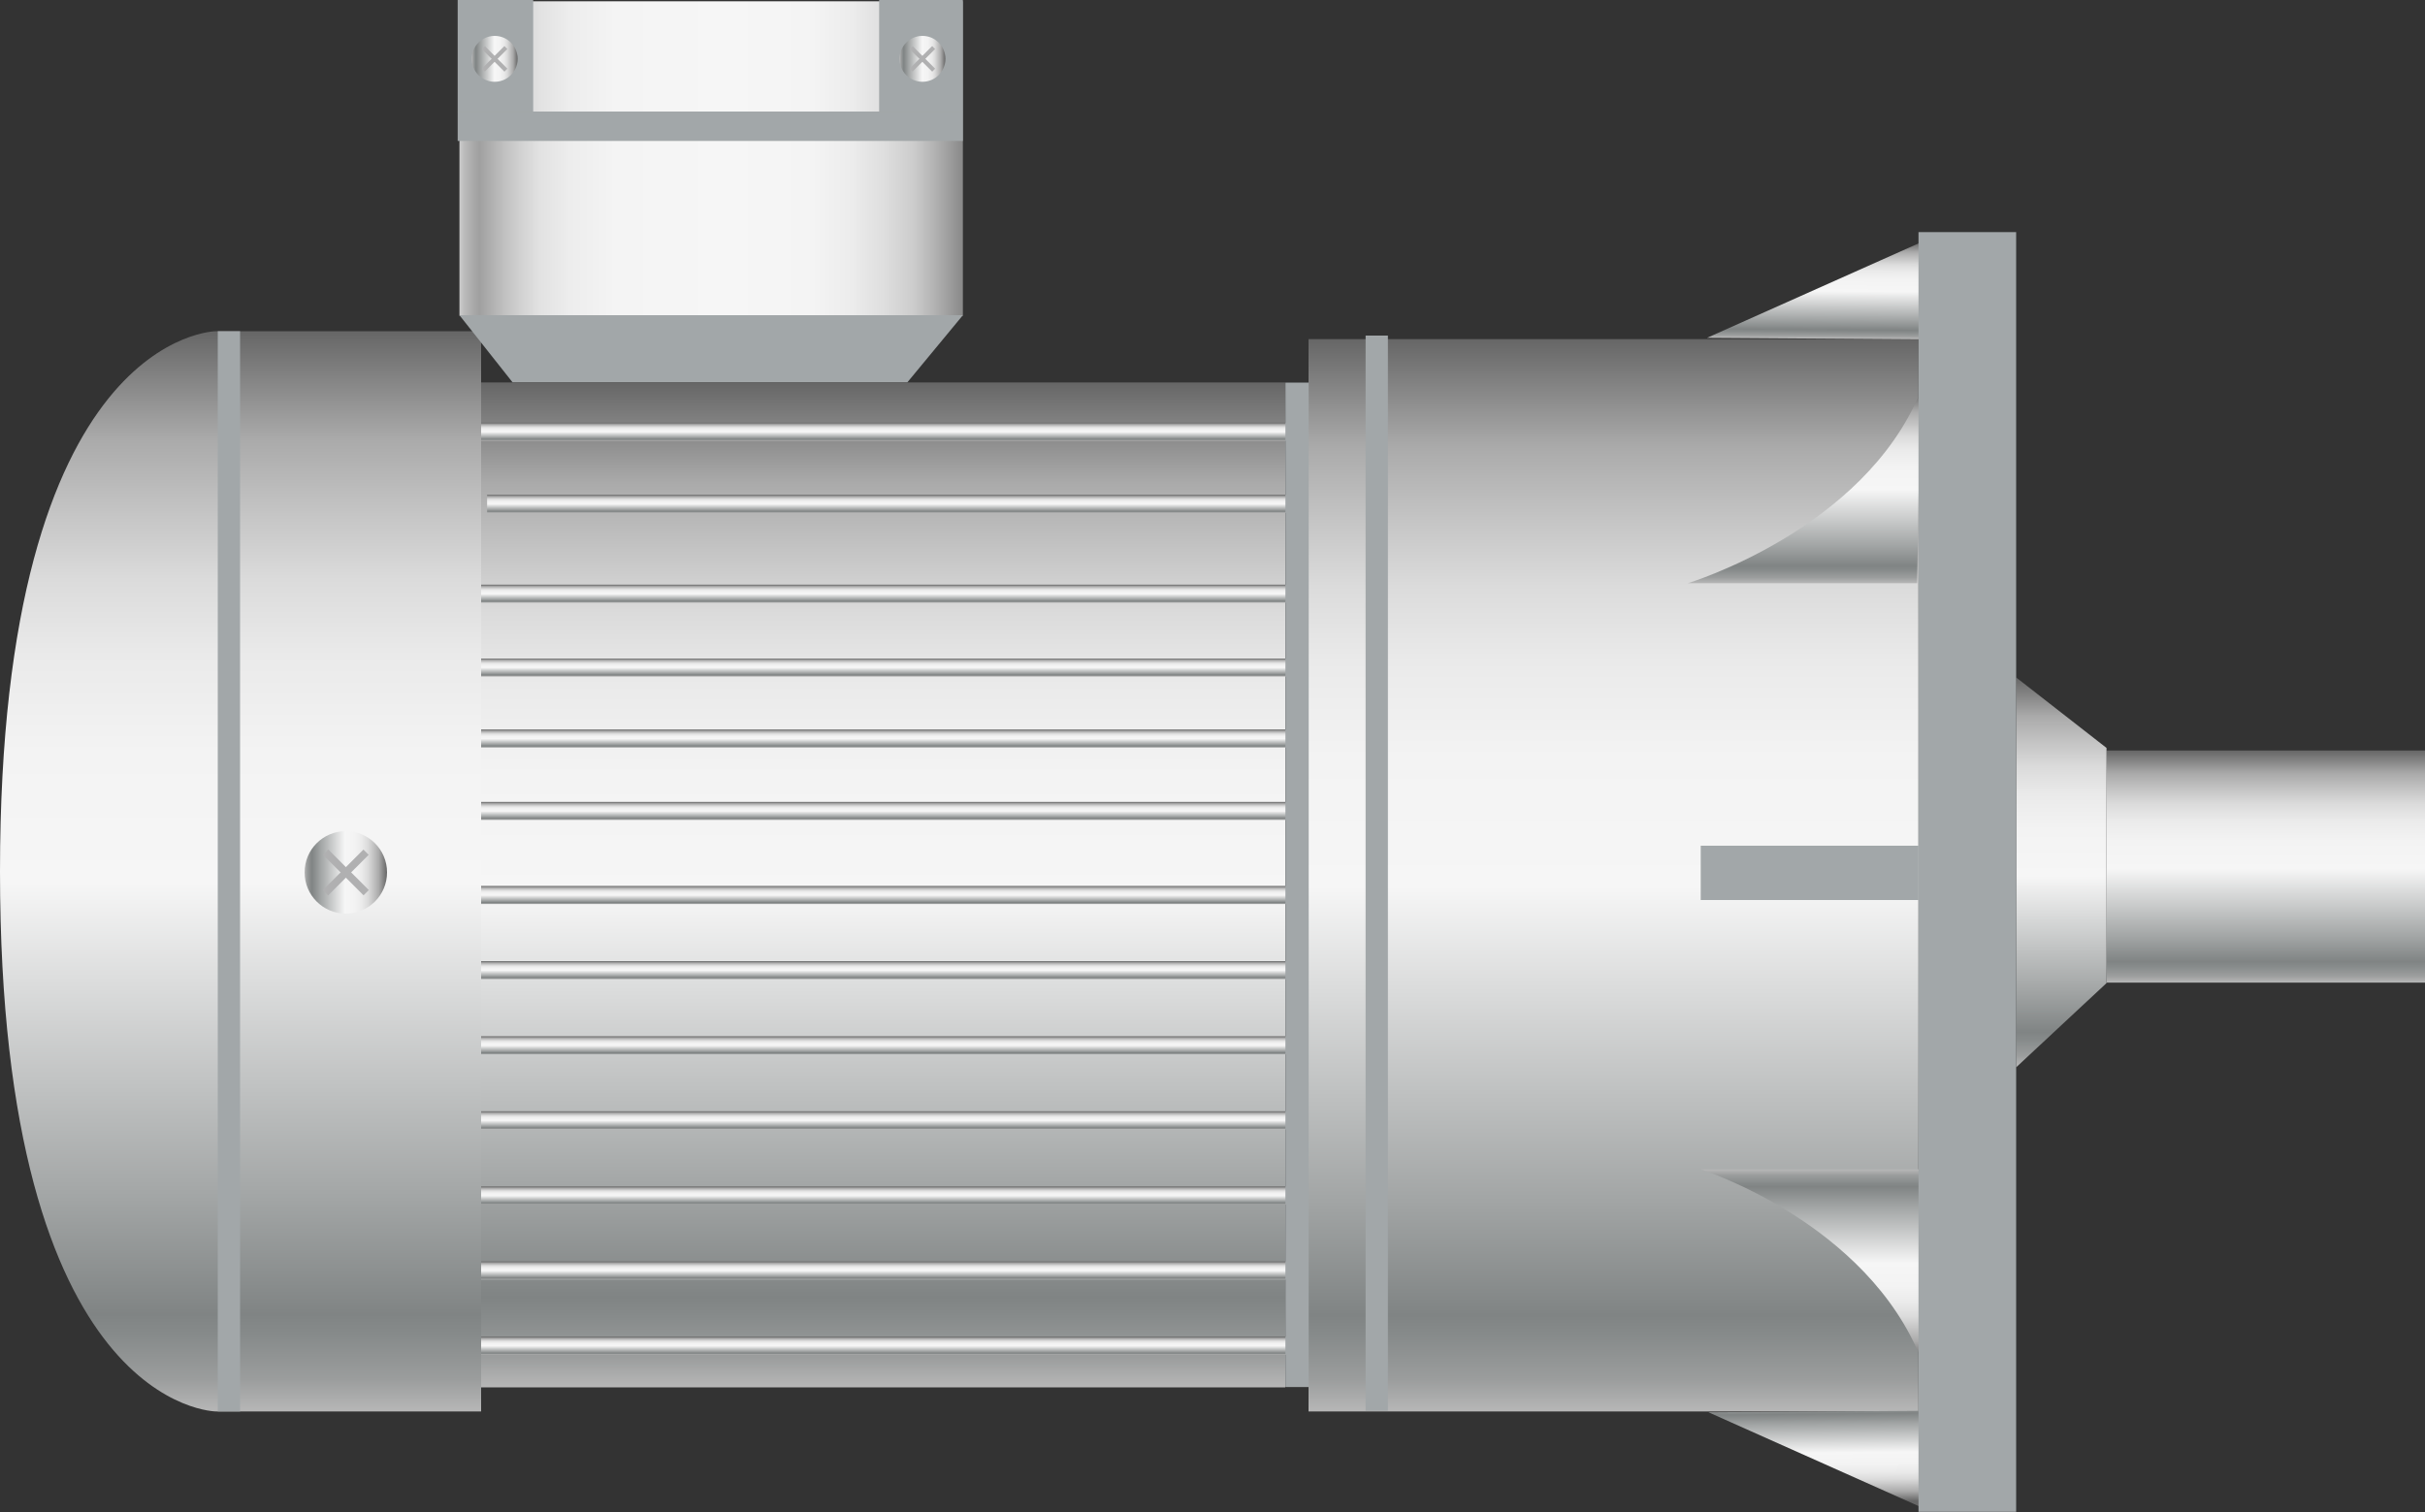 <svg xmlns="http://www.w3.org/2000/svg" xmlns:xlink="http://www.w3.org/1999/xlink" viewBox="0 0 150 93.54">
    <rect x="0" y="0" width="150" height="93.54" fill="#333333" stroke="none"/>
    <defs>
        <style>
            .cls-1 {
                fill: url(#未命名的渐变_143);
            }

            .cls-2 {
                fill: url(#未命名的渐变_143-2);
            }

            .cls-3 {
                fill: url(#未命名的渐变_14);
            }

            .cls-4 {
                fill: #a2a7a9;
            }

            .cls-5 {
                fill: url(#未命名的渐变_143-3);
            }

            .cls-6 {
                fill: url(#未命名的渐变_143-4);
            }

            .cls-7 {
                fill: url(#未命名的渐变_143-5);
            }

            .cls-8 {
                fill: url(#未命名的渐变_143-6);
            }

            .cls-9 {
                fill: url(#未命名的渐变_143-7);
            }

            .cls-10 {
                fill: url(#未命名的渐变_143-8);
            }

            .cls-11 {
                fill: url(#未命名的渐变_143-9);
            }

            .cls-12 {
                fill: url(#未命名的渐变_143-10);
            }

            .cls-13 {
                fill: url(#未命名的渐变_143-11);
            }

            .cls-14 {
                fill: url(#未命名的渐变_143-12);
            }

            .cls-15 {
                fill: url(#未命名的渐变_143-13);
            }

            .cls-16 {
                fill: url(#未命名的渐变_143-14);
            }

            .cls-17 {
                fill: url(#未命名的渐变_143-15);
            }

            .cls-18 {
                fill: url(#未命名的渐变_143-16);
            }

            .cls-19 {
                fill: url(#未命名的渐变_143-17);
            }

            .cls-20 {
                fill: url(#未命名的渐变_143-18);
            }

            .cls-21 {
                fill: url(#未命名的渐变_143-19);
            }

            .cls-22 {
                fill: #b0b0b1;
            }

            .cls-23 {
                fill: url(#未命名的渐变_143-20);
            }

            .cls-24 {
                fill: url(#未命名的渐变_143-21);
            }

            .cls-25 {
                fill: url(#未命名的渐变_143-22);
            }

            .cls-26 {
                fill: url(#未命名的渐变_143-23);
            }

            .cls-27 {
                fill: url(#未命名的渐变_143-24);
            }

            .cls-28 {
                fill: url(#未命名的渐变_143-25);
            }

            .cls-29 {
                opacity: 0.2;
            }
        </style>
        <linearGradient id="未命名的渐变_143" x1="60.94" y1="-24.81" x2="60.94" y2="-91.15"
            gradientTransform="translate(41.82 -6.79) rotate(90)" gradientUnits="userSpaceOnUse">
            <stop offset="0" stop-color="#b7b7b7" />
            <stop offset="0.03" stop-color="#9b9d9d" />
            <stop offset="0.07" stop-color="#878b8b" />
            <stop offset="0.09" stop-color="#808484" />
            <stop offset="0.2" stop-color="#a3a6a6" />
            <stop offset="0.49" stop-color="#f6f6f6" />
            <stop offset="0.61" stop-color="#f3f3f3" />
            <stop offset="0.7" stop-color="#eaeaea" />
            <stop offset="0.77" stop-color="#dbdbdb" />
            <stop offset="0.83" stop-color="#c5c5c5" />
            <stop offset="0.9" stop-color="#aaa" />
            <stop offset="0.95" stop-color="#888" />
            <stop offset="1" stop-color="#666" />
        </linearGradient>
        <linearGradient id="未命名的渐变_143-2" x1="101.87" y1="87.52" x2="101.87" y2="73.16"
            gradientTransform="translate(220.49 -48.27) rotate(90)" xlink:href="#未命名的渐变_143" />
        <linearGradient id="未命名的渐变_14" x1="-9.85" y1="36.54" x2="21.29" y2="36.54"
            gradientTransform="translate(80.54 4.09) rotate(90)" gradientUnits="userSpaceOnUse">
            <stop offset="0" stop-color="#ccc" />
            <stop offset="0.01" stop-color="#bbb" />
            <stop offset="0.03" stop-color="#a7a7a7" />
            <stop offset="0.04" stop-color="#a0a0a0" />
            <stop offset="0.04" stop-color="#a0a0a0" />
            <stop offset="0.08" stop-color="#bbb" />
            <stop offset="0.12" stop-color="#d1d1d1" />
            <stop offset="0.16" stop-color="#e2e2e2" />
            <stop offset="0.22" stop-color="#ededed" />
            <stop offset="0.31" stop-color="#f4f4f4" />
            <stop offset="0.53" stop-color="#f6f6f6" />
            <stop offset="0.7" stop-color="#f4f4f4" />
            <stop offset="0.78" stop-color="#ececec" />
            <stop offset="0.84" stop-color="#dfdfdf" />
            <stop offset="0.9" stop-color="#cdcdcd" />
            <stop offset="0.94" stop-color="#b5b5b5" />
            <stop offset="0.98" stop-color="#989898" />
            <stop offset="1" stop-color="#898989" />
        </linearGradient>
        <linearGradient id="未命名的渐变_143-3" x1="-23.98" y1="-24.81" x2="-23.98" y2="-91.65"
            gradientTransform="translate(38.87 112.14)" xlink:href="#未命名的渐变_143" />
        <linearGradient id="未命名的渐变_143-4" x1="46.72" y1="56.5" x2="46.72" y2="32.38"
            gradientTransform="translate(80.79 9.53)" xlink:href="#未命名的渐变_143" />
        <linearGradient id="未命名的渐变_143-5" x1="54.63" y1="85.83" x2="54.63" y2="23.66"
            gradientTransform="translate(109.38 0.12) rotate(90)" xlink:href="#未命名的渐变_143" />
        <linearGradient id="未命名的渐变_143-6" x1="-29.92" y1="642.35" x2="-28.8" y2="642.35"
            gradientTransform="translate(-587.54 53.89) rotate(-90)" xlink:href="#未命名的渐变_143" />
        <linearGradient id="未命名的渐变_143-7" x1="-25.27" y1="642.35" x2="-24.15" y2="642.35"
            gradientTransform="translate(-587.54 53.89) rotate(-90)" xlink:href="#未命名的渐变_143" />
        <linearGradient id="未命名的渐变_143-8" x1="-20.63" y1="642.35" x2="-19.51" y2="642.35"
            gradientTransform="translate(-587.54 53.89) rotate(-90)" xlink:href="#未命名的渐变_143" />
        <linearGradient id="未命名的渐变_143-9" x1="-15.98" y1="642.35" x2="-14.86" y2="642.35"
            gradientTransform="translate(-587.54 53.89) rotate(-90)" xlink:href="#未命名的渐变_143" />
        <linearGradient id="未命名的渐变_143-10" x1="-11.34" y1="642.35" x2="-10.22" y2="642.35"
            gradientTransform="translate(-587.54 53.89) rotate(-90)" xlink:href="#未命名的渐变_143" />
        <linearGradient id="未命名的渐变_143-11" x1="-6.69" y1="642.35" x2="-5.57" y2="642.35"
            gradientTransform="translate(-587.54 53.89) rotate(-90)" xlink:href="#未命名的渐变_143" />
        <linearGradient id="未命名的渐变_143-12" x1="-2.04" y1="642.35" x2="-0.92" y2="642.35"
            gradientTransform="translate(-587.54 53.89) rotate(-90)" xlink:href="#未命名的渐变_143" />
        <linearGradient id="未命名的渐变_143-13" x1="3.16" y1="642.35" x2="4.28" y2="642.35"
            gradientTransform="translate(-587.54 53.89) rotate(-90)" xlink:href="#未命名的渐变_143" />
        <linearGradient id="未命名的渐变_143-14" x1="7.64" y1="642.35" x2="8.76" y2="642.35"
            gradientTransform="translate(-587.54 53.89) rotate(-90)" xlink:href="#未命名的渐变_143" />
        <linearGradient id="未命名的渐变_143-15" x1="12.04" y1="642.35" x2="13.16" y2="642.35"
            gradientTransform="translate(-587.54 53.89) rotate(-90)" xlink:href="#未命名的渐变_143" />
        <linearGradient id="未命名的渐变_143-16" x1="16.6" y1="642.35" x2="17.72" y2="642.35"
            gradientTransform="translate(-587.54 53.89) rotate(-90)" xlink:href="#未命名的渐变_143" />
        <linearGradient id="未命名的渐变_143-17" x1="22.16" y1="642.72" x2="23.28" y2="642.72"
            gradientTransform="translate(-587.54 53.89) rotate(-90)" xlink:href="#未命名的渐变_143" />
        <linearGradient id="未命名的渐变_143-18" x1="26.62" y1="642.35" x2="27.74" y2="642.35"
            gradientTransform="translate(-587.54 53.89) rotate(-90)" xlink:href="#未命名的渐变_143" />
        <linearGradient id="未命名的渐变_143-19" x1="18.84" y1="53.97" x2="23.94" y2="53.97"
            gradientTransform="matrix(1, 0, 0, 1, 0, 0)" xlink:href="#未命名的渐变_143" />
        <linearGradient id="未命名的渐变_143-20" x1="111.59" y1="36.08" x2="111.59" y2="24.26"
            gradientTransform="matrix(1, 0, 0, 1, 0, 0)" xlink:href="#未命名的渐变_143" />
        <linearGradient id="未命名的渐变_143-21" x1="111.25" y1="19.64" x2="111.25" y2="13.66"
            gradientTransform="translate(1.05 0.56) rotate(0.38)" xlink:href="#未命名的渐变_143" />
        <linearGradient id="未命名的渐变_143-22" x1="112.94" y1="259.59" x2="112.94" y2="253.61"
            gradientTransform="matrix(1, -0.01, -0.01, -1, 1.05, 347.67)" xlink:href="#未命名的渐变_143" />
        <linearGradient id="未命名的渐变_143-23" x1="112.03" y1="299.82" x2="112.03" y2="288"
            gradientTransform="matrix(1, 0, 0, -1, 0, 372.17)" xlink:href="#未命名的渐变_143" />
        <linearGradient id="未命名的渐变_143-24" x1="29.19" y1="3.64" x2="32.02" y2="3.64"
            gradientTransform="matrix(1, 0, 0, 1, 0, 0)" xlink:href="#未命名的渐变_143" />
        <linearGradient id="未命名的渐变_143-25" x1="55.65" y1="3.64" x2="58.48" y2="3.64"
            gradientTransform="matrix(1, 0, 0, 1, 0, 0)" xlink:href="#未命名的渐变_143" />
    </defs>
    <title>Motor 4(发动机4)</title>
    <g id="图层_2" data-name="图层 2">
        <g id="图层_19" data-name="图层 19">
            <g id="Motor_4_发动机4_" data-name="Motor 4(发动机4)">
                <rect class="cls-1" x="66.64" y="35.29" width="66.34" height="37.73"
                    transform="translate(45.65 153.96) rotate(-90)" />
                <rect class="cls-2" x="132.97" y="43.76" width="14.36" height="19.7"
                    transform="translate(86.54 193.76) rotate(-90)" />
                <rect class="cls-3" x="34.27" y="-5.76" width="19.45" height="31.14"
                    transform="translate(34.18 53.8) rotate(-90)" />
                <rect class="cls-4" x="43.03" y="-7.81" width="1.82" height="31.25"
                    transform="translate(36.12 51.75) rotate(-90)" />
                <path class="cls-5" d="M29.76,20.49V87.32H13.38S0,87.32,0,53.91,13.38,20.49,13.38,20.49H29.76Z" />
                <polygon class="cls-6" points="130.3 46.27 130.3 60.82 124.71 66.03 124.71 41.91 130.3 46.27" />
                <polygon class="cls-4" points="56.12 23.66 31.71 23.66 28.42 19.5 59.56 19.5 56.12 23.66" />
                <rect class="cls-7" x="23.55" y="29.88" width="62.17" height="49.74"
                    transform="translate(-0.12 109.38) rotate(-90)" />
                <rect class="cls-8" x="29.76" y="82.69" width="50.09" height="1.12" />
                <rect class="cls-9" x="29.76" y="78.04" width="50.09" height="1.12" />
                <rect class="cls-10" x="29.76" y="73.4" width="50.09" height="1.12" />
                <rect class="cls-11" x="29.76" y="68.75" width="50.09" height="1.12" />
                <rect class="cls-12" x="29.76" y="64.11" width="50.09" height="1.12" />
                <rect class="cls-13" x="29.76" y="59.46" width="50.09" height="1.12" />
                <rect class="cls-14" x="29.76" y="54.81" width="50.09" height="1.12" />
                <rect class="cls-15" x="29.76" y="49.61" width="50.09" height="1.12" />
                <rect class="cls-16" x="29.76" y="45.13" width="50.09" height="1.12" />
                <rect class="cls-17" x="29.76" y="40.74" width="50.09" height="1.12" />
                <rect class="cls-18" x="29.76" y="36.17" width="50.09" height="1.12" />
                <rect class="cls-19" x="30.13" y="30.61" width="50.09" height="1.12" />
                <rect class="cls-20" x="29.76" y="26.15" width="50.09" height="1.12" />
                <rect class="cls-4" x="51.9" y="53.33" width="66.52" height="1.38"
                    transform="translate(31.14 139.18) rotate(-90)" />
                <rect class="cls-4" x="-19.26" y="53.22" width="66.83" height="1.38"
                    transform="translate(-39.75 68.06) rotate(-90)" />
                <rect class="cls-4" x="49.15" y="54.02" width="62.14" height="1.44"
                    transform="translate(25.49 134.96) rotate(-90)" />
                <circle class="cls-21" cx="21.39" cy="53.97" r="2.55" />
                <rect class="cls-22" x="19.62" y="53.74" width="3.55" height="0.46"
                    transform="translate(44.43 0.68) rotate(45)" />
                <rect class="cls-22" x="19.62" y="53.74" width="3.55" height="0.46"
                    transform="translate(74.68 77.01) rotate(135)" />
                <rect class="cls-4" x="105.2" y="52.32" width="13.47" height="3.36" />
                <rect class="cls-4" x="28.31" width="4.67" height="6.91" />
                <rect class="cls-4" x="54.38" width="5.18" height="6.91" />
                <path class="cls-23" d="M118.78,24.26c-3.52,8.55-14.38,11.82-14.38,11.82h14.19Z" />
                <polygon class="cls-24" points="118.78 15.01 105.59 20.9 118.74 20.99 118.78 15.01" />
                <polygon class="cls-25" points="118.87 93.26 105.68 87.37 118.83 87.28 118.87 93.26" />
                <path class="cls-26" d="M118.87,84.17c-3.35-8.56-13.67-11.83-13.67-11.83h13.49Z" />
                <circle class="cls-27" cx="30.6" cy="3.64" r="1.42" />
                <rect class="cls-22" x="29.62" y="3.51" width="1.97" height="0.26"
                    transform="translate(11.53 -20.57) rotate(45)" />
                <rect class="cls-22" x="29.62" y="3.51" width="1.97" height="0.26"
                    transform="translate(54.81 -15.43) rotate(135)" />
                <circle class="cls-28" cx="57.06" cy="3.64" r="1.42" />
                <rect class="cls-22" x="56.08" y="3.51" width="1.97" height="0.26"
                    transform="translate(19.28 -39.28) rotate(45)" />
                <rect class="cls-22" x="56.08" y="3.51" width="1.97" height="0.26"
                    transform="translate(99.98 -34.14) rotate(135)" />
                <rect class="cls-4" x="82.11" y="50.93" width="79.17" height="6.04"
                    transform="translate(67.74 175.64) rotate(-90)" />
                
            </g>
        </g>
    </g>
</svg>